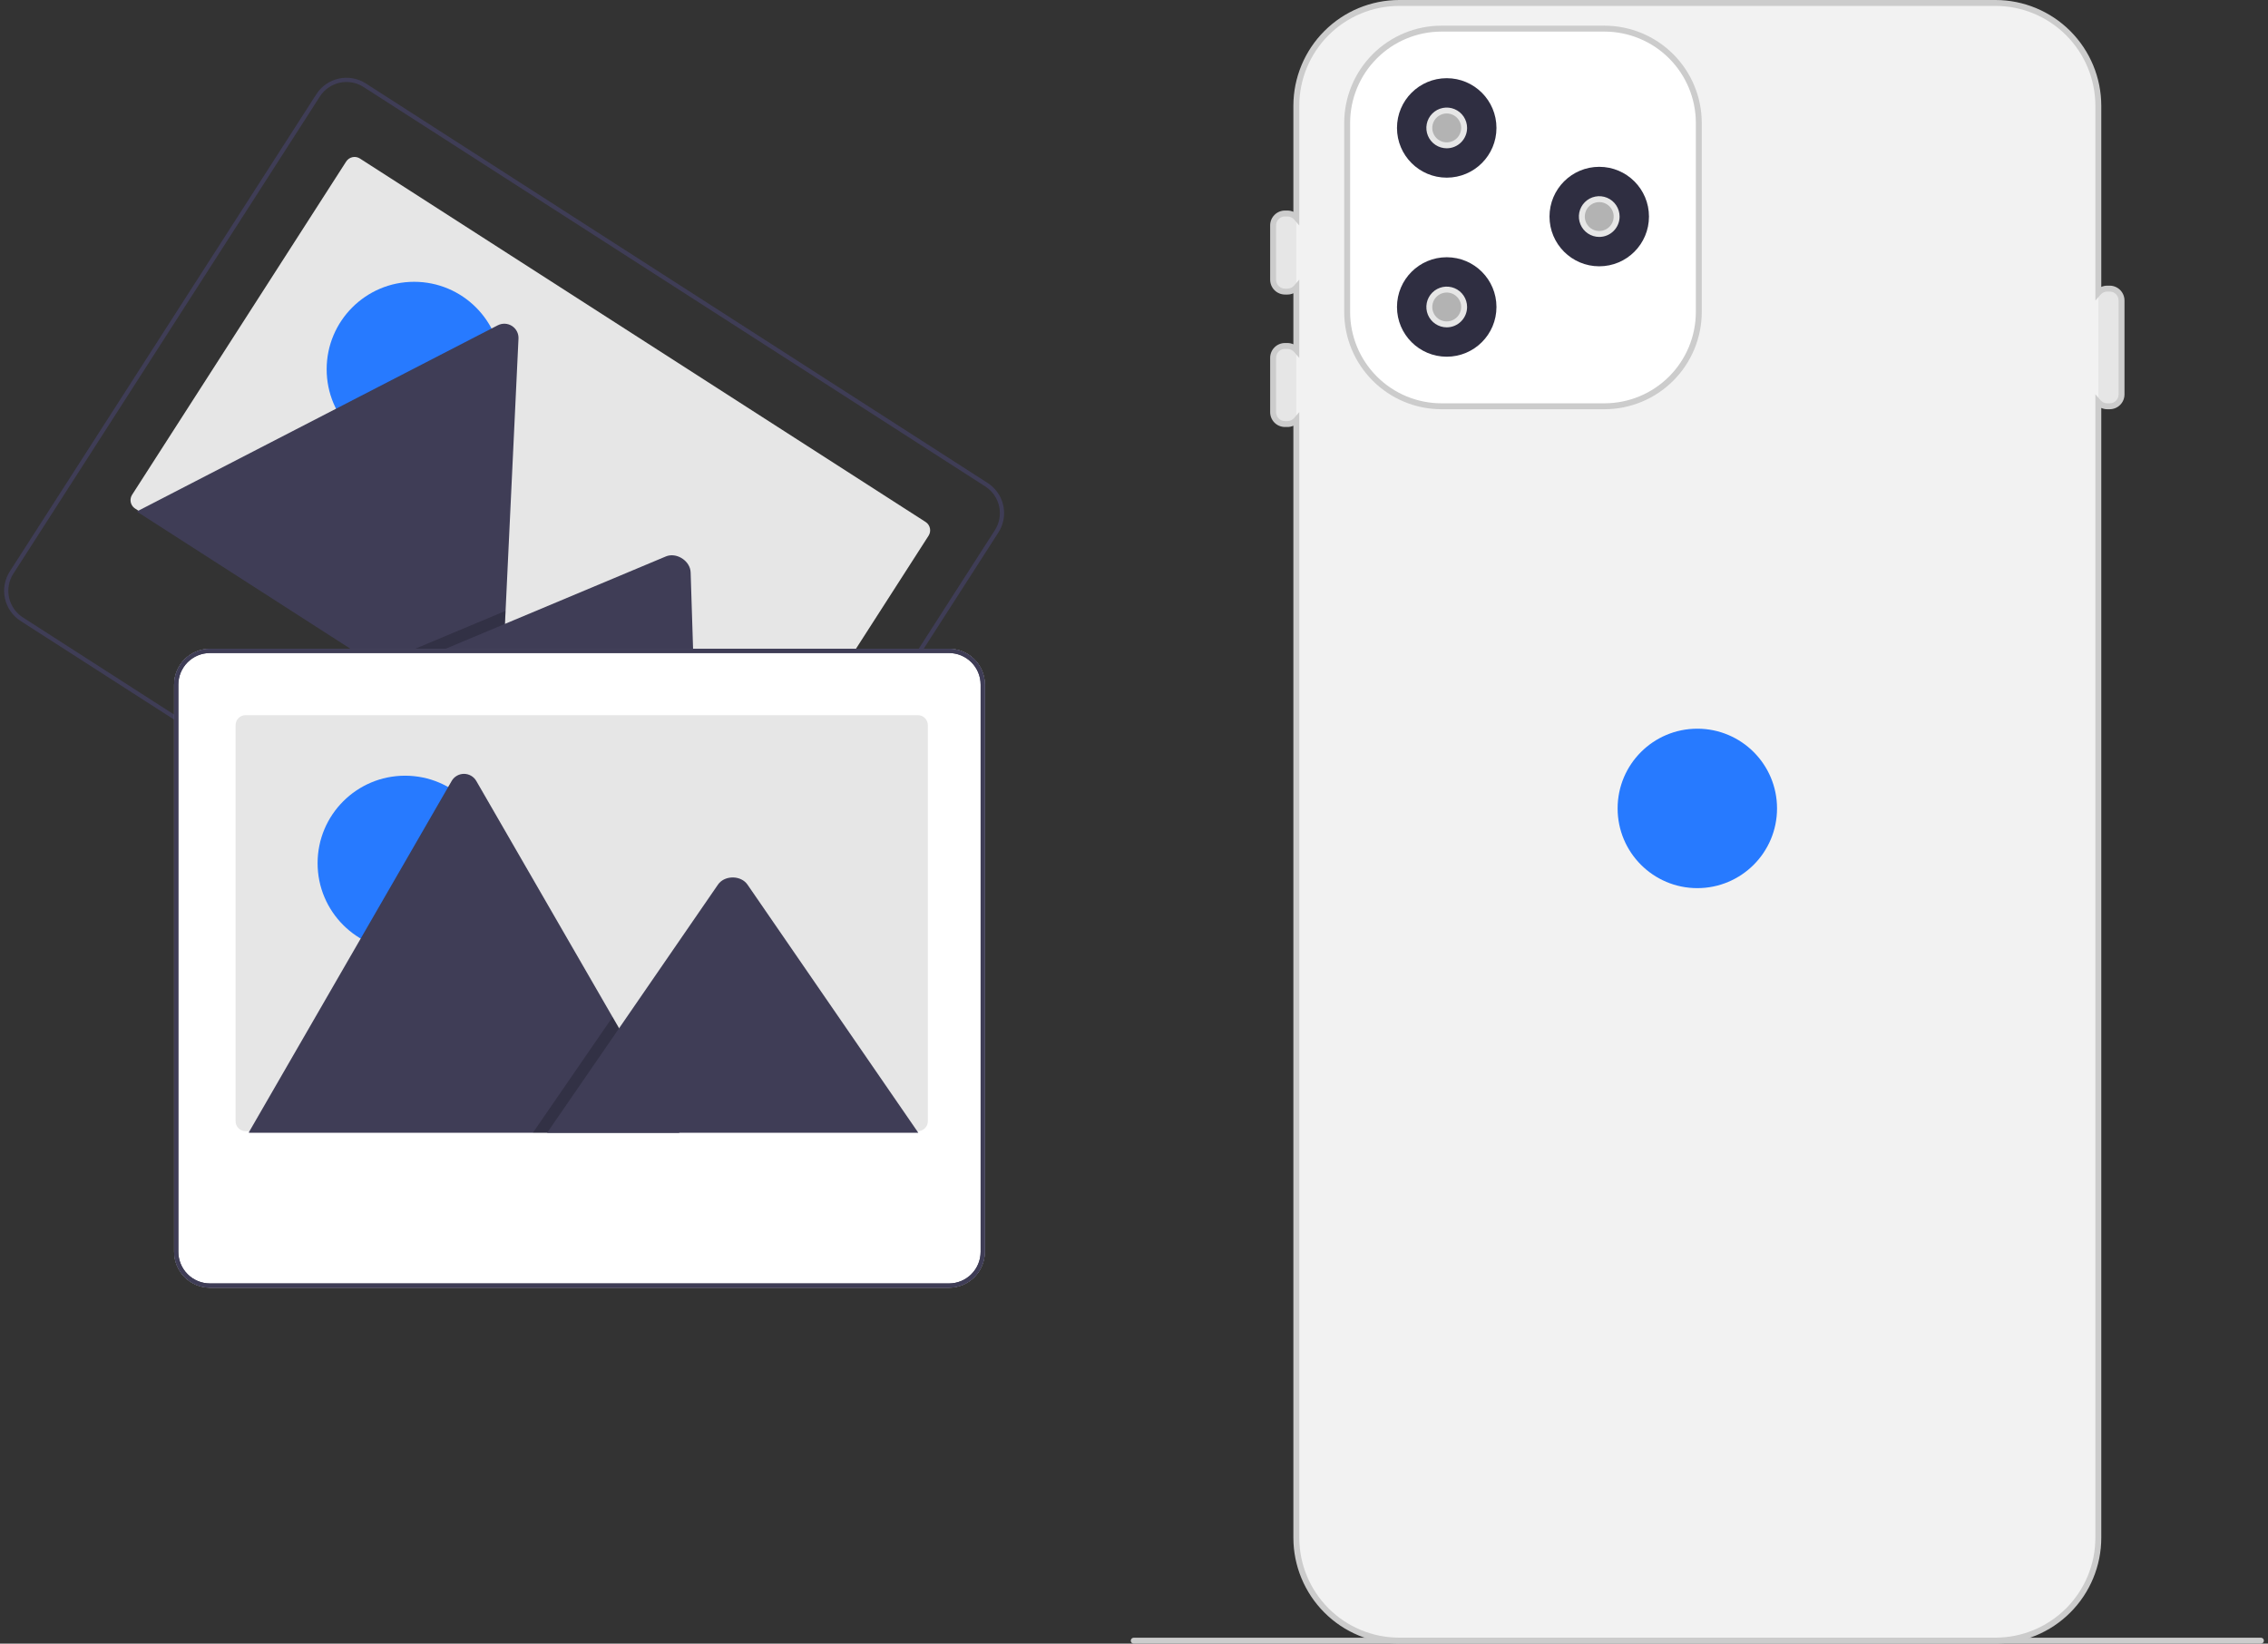 <svg width="276" height="200" viewBox="0 0 276 200" fill="none" xmlns="http://www.w3.org/2000/svg">
<rect x="0" y="0" width="276" height="200" fill="#333333" stroke="none"/>
<g clip-path="url(#clip0_826_3563)">
<path d="M275.14 200H137.966C137.871 200 137.779 199.962 137.711 199.894C137.644 199.827 137.606 199.735 137.606 199.64C137.606 199.544 137.644 199.453 137.711 199.385C137.779 199.318 137.871 199.28 137.966 199.28H275.14C275.235 199.28 275.327 199.318 275.394 199.385C275.462 199.453 275.5 199.544 275.5 199.64C275.5 199.735 275.462 199.827 275.394 199.894C275.327 199.962 275.235 200 275.14 200Z" fill="#CCCCCC"/>
<path d="M256.736 49.436H256.432C256.05 49.435 255.684 49.284 255.414 49.014C255.144 48.744 254.992 48.378 254.992 47.996V36.56C254.992 36.178 255.144 35.812 255.414 35.542C255.684 35.272 256.05 35.12 256.432 35.12H256.736C257.118 35.12 257.484 35.272 257.754 35.542C258.024 35.812 258.176 36.178 258.176 36.56V47.996C258.176 48.378 258.024 48.744 257.754 49.014C257.484 49.284 257.118 49.435 256.736 49.436V49.436Z" fill="#E6E6E6"/>
<path d="M156.674 35.48H156.37C155.989 35.479 155.622 35.327 155.352 35.057C155.082 34.787 154.931 34.421 154.93 34.039V27.42C154.931 27.038 155.082 26.672 155.352 26.402C155.622 26.132 155.989 25.98 156.37 25.98H156.674C157.056 25.98 157.422 26.132 157.692 26.402C157.962 26.672 158.114 27.038 158.115 27.42V34.039C158.114 34.421 157.962 34.787 157.692 35.057C157.422 35.327 157.056 35.479 156.674 35.48Z" fill="#E6E6E6"/>
<path d="M156.674 51.598H156.37C155.989 51.597 155.622 51.446 155.352 51.175C155.082 50.906 154.931 50.539 154.93 50.158V43.538C154.931 43.156 155.082 42.79 155.352 42.52C155.622 42.25 155.989 42.098 156.37 42.098H156.674C157.056 42.098 157.422 42.25 157.692 42.52C157.962 42.79 158.114 43.156 158.115 43.538V50.158C158.114 50.539 157.962 50.906 157.692 51.175C157.422 51.446 157.056 51.597 156.674 51.598Z" fill="#E6E6E6"/>
<path d="M242.842 199.632H170.264C166.947 199.628 163.768 198.309 161.422 195.964C159.077 193.619 157.758 190.439 157.754 187.123V12.869C157.758 9.553 159.077 6.373 161.422 4.028C163.768 1.683 166.947 0.364 170.264 0.36H242.842C246.158 0.364 249.338 1.683 251.683 4.028C254.028 6.373 255.348 9.553 255.351 12.869V187.123C255.348 190.439 254.028 193.619 251.683 195.964C249.338 198.309 246.158 199.628 242.842 199.632V199.632Z" fill="#F2F2F2"/>
<path d="M242.842 199.992H170.264C166.852 199.988 163.581 198.631 161.168 196.218C158.756 193.806 157.399 190.535 157.395 187.123V51.804C157.168 51.905 156.923 51.958 156.675 51.958H156.37C155.893 51.958 155.436 51.768 155.098 51.43C154.761 51.093 154.571 50.635 154.57 50.158V43.538C154.571 43.061 154.761 42.603 155.098 42.266C155.436 41.928 155.893 41.738 156.37 41.738H156.675C156.923 41.738 157.168 41.79 157.395 41.892V35.686C157.168 35.787 156.923 35.84 156.675 35.84H156.37C155.893 35.839 155.436 35.649 155.098 35.312C154.761 34.974 154.571 34.517 154.57 34.04V27.42C154.571 26.943 154.761 26.485 155.098 26.148C155.436 25.81 155.893 25.62 156.37 25.62H156.675C156.923 25.62 157.168 25.672 157.395 25.773V12.869C157.399 9.457 158.756 6.186 161.168 3.774C163.581 1.361 166.852 0.004 170.264 0H242.842C246.254 0.004 249.525 1.361 251.938 3.774C254.351 6.186 255.708 9.457 255.712 12.869V34.913C255.938 34.812 256.184 34.76 256.432 34.76H256.736C257.213 34.76 257.671 34.95 258.008 35.288C258.346 35.625 258.535 36.083 258.536 36.56V47.996C258.535 48.473 258.346 48.931 258.008 49.268C257.671 49.606 257.213 49.795 256.736 49.796H256.432C256.184 49.796 255.938 49.743 255.712 49.642V187.123C255.708 190.535 254.351 193.806 251.938 196.218C249.525 198.631 246.254 199.988 242.842 199.992V199.992ZM158.115 50.141V187.123C158.118 190.344 159.4 193.432 161.677 195.71C163.955 197.987 167.043 199.268 170.264 199.272H242.842C246.063 199.268 249.151 197.987 251.429 195.71C253.707 193.432 254.988 190.344 254.992 187.123V47.979L255.623 48.702C255.723 48.818 255.847 48.912 255.987 48.976C256.126 49.041 256.278 49.075 256.432 49.076H256.736C257.022 49.076 257.297 48.962 257.499 48.759C257.702 48.557 257.816 48.282 257.816 47.996V36.56C257.816 36.273 257.702 35.999 257.499 35.796C257.297 35.594 257.022 35.48 256.736 35.48H256.432C256.278 35.481 256.126 35.515 255.987 35.579C255.847 35.644 255.723 35.738 255.623 35.854L254.992 36.577V12.869C254.988 9.648 253.707 6.56 251.429 4.282C249.151 2.005 246.063 0.724 242.842 0.72H170.264C167.043 0.724 163.955 2.005 161.677 4.283C159.4 6.56 158.118 9.648 158.115 12.869V27.437L157.484 26.714C157.383 26.598 157.259 26.504 157.12 26.439C156.98 26.375 156.828 26.341 156.675 26.34H156.37C156.084 26.34 155.81 26.454 155.607 26.657C155.405 26.859 155.291 27.134 155.29 27.42V34.04C155.291 34.326 155.405 34.6 155.607 34.803C155.81 35.005 156.084 35.119 156.37 35.12H156.675C156.828 35.118 156.98 35.084 157.12 35.02C157.259 34.955 157.383 34.862 157.484 34.745L158.115 34.023V43.555L157.484 42.833C157.383 42.716 157.259 42.622 157.12 42.558C156.98 42.493 156.828 42.459 156.675 42.458H156.37C156.084 42.458 155.81 42.572 155.607 42.775C155.405 42.977 155.291 43.252 155.29 43.538V50.158C155.291 50.444 155.405 50.719 155.607 50.921C155.81 51.124 156.084 51.238 156.37 51.238H156.675C156.828 51.237 156.98 51.203 157.12 51.138C157.259 51.074 157.383 50.98 157.484 50.863L158.115 50.141Z" fill="#CCCCCC"/>
<path d="M195.26 49.436H175.413C172.371 49.432 169.455 48.222 167.304 46.072C165.153 43.921 163.943 41.004 163.94 37.963V14.956C163.943 11.915 165.153 8.998 167.304 6.848C169.455 4.697 172.371 3.487 175.413 3.483H195.26C198.302 3.487 201.218 4.697 203.369 6.848C205.52 8.998 206.73 11.915 206.733 14.956V37.963C206.73 41.004 205.52 43.921 203.369 46.072C201.218 48.222 198.302 49.432 195.26 49.436V49.436Z" fill="white"/>
<path d="M195.26 49.796H175.413C172.276 49.792 169.268 48.545 167.05 46.326C164.831 44.108 163.584 41.1 163.58 37.963V14.957C163.584 11.819 164.831 8.812 167.05 6.593C169.268 4.375 172.276 3.127 175.413 3.124H195.26C198.397 3.127 201.405 4.375 203.623 6.593C205.842 8.812 207.09 11.819 207.093 14.957V37.963C207.09 41.1 205.842 44.108 203.623 46.326C201.405 48.545 198.397 49.792 195.26 49.796V49.796ZM175.413 3.844C172.467 3.847 169.642 5.019 167.559 7.102C165.475 9.186 164.304 12.01 164.3 14.957V37.963C164.303 40.909 165.475 43.734 167.559 45.817C169.642 47.901 172.467 49.073 175.413 49.076H195.26C198.206 49.073 201.031 47.901 203.115 45.817C205.198 43.734 206.37 40.909 206.373 37.963V14.957C206.37 12.01 205.198 9.186 203.115 7.102C201.031 5.019 198.206 3.847 195.26 3.844L175.413 3.844Z" fill="#CCCCCC"/>
<path d="M206.553 108.07C211.91 108.07 216.253 103.727 216.253 98.369C216.253 93.012 211.91 88.669 206.553 88.669C201.196 88.669 196.853 93.012 196.853 98.369C196.853 103.727 201.196 108.07 206.553 108.07Z" fill="#277AFF"/>
<path d="M176.056 21.618C179.399 21.618 182.109 18.909 182.109 15.566C182.109 12.224 179.399 9.514 176.056 9.514C172.714 9.514 170.004 12.224 170.004 15.566C170.004 18.909 172.714 21.618 176.056 21.618Z" fill="#2F2E41"/>
<path d="M176.056 43.405C179.399 43.405 182.109 40.696 182.109 37.353C182.109 34.011 179.399 31.301 176.056 31.301C172.714 31.301 170.004 34.011 170.004 37.353C170.004 40.696 172.714 43.405 176.056 43.405Z" fill="#2F2E41"/>
<path d="M194.617 32.404C197.959 32.404 200.669 29.694 200.669 26.351C200.669 23.009 197.959 20.299 194.617 20.299C191.274 20.299 188.564 23.009 188.564 26.351C188.564 29.694 191.274 32.404 194.617 32.404Z" fill="#2F2E41"/>
<path d="M176.057 17.684C177.227 17.684 178.175 16.736 178.175 15.566C178.175 14.396 177.227 13.448 176.057 13.448C174.887 13.448 173.938 14.396 173.938 15.566C173.938 16.736 174.887 17.684 176.057 17.684Z" fill="#B3B3B3"/>
<path d="M176.056 18.044C175.566 18.044 175.087 17.899 174.68 17.627C174.272 17.355 173.954 16.968 173.767 16.515C173.579 16.062 173.53 15.563 173.626 15.083C173.721 14.602 173.957 14.16 174.304 13.814C174.651 13.467 175.092 13.231 175.573 13.136C176.054 13.04 176.552 13.089 177.005 13.277C177.458 13.464 177.845 13.782 178.117 14.189C178.389 14.597 178.535 15.076 178.535 15.566C178.534 16.223 178.273 16.853 177.808 17.318C177.343 17.782 176.714 18.044 176.056 18.044V18.044ZM176.056 13.808C175.709 13.808 175.369 13.911 175.08 14.104C174.79 14.297 174.565 14.572 174.432 14.893C174.299 15.215 174.264 15.568 174.332 15.909C174.4 16.25 174.567 16.564 174.813 16.809C175.059 17.055 175.372 17.223 175.713 17.291C176.055 17.358 176.408 17.324 176.729 17.191C177.051 17.058 177.325 16.832 177.518 16.543C177.712 16.254 177.815 15.914 177.815 15.566C177.814 15.1 177.629 14.653 177.299 14.323C176.97 13.994 176.523 13.809 176.056 13.808V13.808Z" fill="#E6E6E6"/>
<path d="M194.616 28.47C195.786 28.47 196.735 27.521 196.735 26.352C196.735 25.182 195.786 24.233 194.616 24.233C193.446 24.233 192.498 25.182 192.498 26.352C192.498 27.521 193.446 28.47 194.616 28.47Z" fill="#B3B3B3"/>
<path d="M194.617 28.83C194.126 28.83 193.647 28.684 193.24 28.412C192.832 28.14 192.514 27.753 192.327 27.3C192.139 26.847 192.09 26.349 192.186 25.868C192.281 25.387 192.517 24.946 192.864 24.599C193.211 24.252 193.652 24.016 194.133 23.921C194.614 23.825 195.112 23.874 195.565 24.062C196.018 24.249 196.405 24.567 196.677 24.974C196.949 25.382 197.095 25.861 197.095 26.351C197.094 27.008 196.833 27.638 196.368 28.103C195.904 28.568 195.274 28.829 194.617 28.83V28.83ZM194.617 24.593C194.269 24.593 193.929 24.696 193.64 24.889C193.351 25.083 193.125 25.357 192.992 25.678C192.859 26 192.824 26.353 192.892 26.694C192.96 27.035 193.127 27.349 193.373 27.595C193.619 27.841 193.932 28.008 194.274 28.076C194.615 28.144 194.968 28.109 195.289 27.976C195.611 27.843 195.885 27.617 196.078 27.328C196.272 27.039 196.375 26.699 196.375 26.351C196.374 25.885 196.189 25.438 195.859 25.109C195.53 24.779 195.083 24.594 194.617 24.593V24.593Z" fill="#E6E6E6"/>
<path d="M176.057 39.472C177.227 39.472 178.175 38.523 178.175 37.354C178.175 36.184 177.227 35.235 176.057 35.235C174.887 35.235 173.938 36.184 173.938 37.354C173.938 38.523 174.887 39.472 176.057 39.472Z" fill="#B3B3B3"/>
<path d="M176.056 39.832C175.566 39.832 175.087 39.687 174.68 39.414C174.272 39.142 173.954 38.755 173.767 38.302C173.579 37.849 173.53 37.351 173.626 36.87C173.721 36.39 173.957 35.948 174.304 35.601C174.651 35.255 175.092 35.019 175.573 34.923C176.054 34.828 176.552 34.877 177.005 35.064C177.458 35.252 177.845 35.569 178.117 35.977C178.389 36.384 178.535 36.864 178.535 37.354C178.534 38.011 178.273 38.641 177.808 39.105C177.344 39.57 176.714 39.831 176.056 39.832ZM176.056 35.596C175.709 35.596 175.369 35.699 175.08 35.892C174.79 36.085 174.565 36.36 174.432 36.681C174.299 37.002 174.264 37.356 174.332 37.697C174.4 38.038 174.567 38.351 174.813 38.597C175.059 38.843 175.372 39.011 175.714 39.078C176.055 39.146 176.408 39.111 176.729 38.978C177.051 38.845 177.325 38.62 177.518 38.331C177.712 38.041 177.815 37.702 177.815 37.354C177.814 36.888 177.629 36.441 177.299 36.111C176.97 35.781 176.523 35.596 176.056 35.596V35.596Z" fill="#E6E6E6"/>
<path d="M113.001 65.188L86.951 105.737C86.865 105.871 86.754 105.986 86.623 106.077C86.492 106.168 86.345 106.232 86.189 106.266C86.034 106.3 85.873 106.303 85.716 106.275C85.559 106.247 85.409 106.188 85.275 106.102L85.275 106.102L16.441 61.881C16.392 61.85 16.345 61.815 16.302 61.776C16.082 61.585 15.938 61.321 15.896 61.032C15.855 60.743 15.918 60.45 16.076 60.204L42.126 19.656C42.212 19.522 42.323 19.406 42.454 19.315C42.585 19.224 42.732 19.16 42.888 19.126C43.044 19.092 43.204 19.089 43.361 19.117C43.518 19.145 43.667 19.204 43.802 19.29L43.802 19.291L112.636 63.511C112.77 63.597 112.886 63.709 112.977 63.84C113.067 63.971 113.132 64.118 113.166 64.274C113.2 64.429 113.203 64.59 113.174 64.747C113.146 64.904 113.087 65.053 113.001 65.187L113.001 65.188Z" fill="#E6E6E6"/>
<path d="M50.398 55.58C56.277 55.58 61.043 50.814 61.043 44.935C61.043 39.056 56.277 34.29 50.398 34.29C44.518 34.29 39.752 39.056 39.752 44.935C39.752 50.814 44.518 55.58 50.398 55.58Z" fill="#277AFF"/>
<path d="M60.753 90.577L16.817 62.352C16.761 62.317 16.709 62.277 16.661 62.233L60.564 39.589C60.835 39.446 61.138 39.378 61.444 39.391C61.75 39.404 62.047 39.499 62.304 39.664C62.562 39.83 62.771 40.06 62.91 40.333C63.049 40.606 63.114 40.91 63.096 41.216L61.525 74.33L61.45 75.915L60.753 90.577Z" fill="#3F3D56"/>
<path opacity="0.2" d="M60.752 90.577L45.752 80.94L59.987 74.975L61.012 74.545L61.524 74.33L61.45 75.915L60.752 90.577Z" fill="black"/>
<path d="M85.216 106.294L47.214 81.881L61.45 75.915L62.475 75.485L81.026 67.71C82.242 67.201 83.792 68.116 84.019 69.39C84.033 69.476 84.042 69.563 84.046 69.651L85.216 106.294Z" fill="#3F3D56"/>
<path d="M122.082 63.411C122.282 62.537 122.207 61.622 121.869 60.791C121.53 59.96 120.944 59.254 120.19 58.768L44.518 10.154C44.036 9.844 43.499 9.633 42.935 9.531C42.372 9.43 41.794 9.44 41.235 9.562C40.676 9.683 40.146 9.914 39.676 10.241C39.206 10.567 38.805 10.983 38.496 11.465L1.19 69.535C0.567 70.508 0.355 71.688 0.601 72.817C0.847 73.946 1.53 74.931 2.501 75.557L78.174 124.171C79.146 124.794 80.327 125.006 81.456 124.76C82.584 124.514 83.57 123.831 84.195 122.86L121.501 64.79C121.774 64.368 121.97 63.901 122.082 63.411ZM83.764 122.583C83.212 123.44 82.343 124.043 81.347 124.26C80.35 124.477 79.309 124.29 78.451 123.74L2.778 75.126C1.921 74.574 1.318 73.704 1.101 72.708C0.884 71.712 1.071 70.671 1.621 69.812L38.927 11.742C39.479 10.885 40.349 10.282 41.345 10.065C42.341 9.848 43.382 10.035 44.241 10.585L119.913 59.199C120.77 59.751 121.373 60.621 121.59 61.617C121.807 62.613 121.62 63.654 121.07 64.513L83.764 122.583Z" fill="#3F3D56"/>
<path d="M119.592 81.832C119.288 80.988 118.73 80.259 117.997 79.743C117.263 79.227 116.388 78.949 115.491 78.948H25.548C24.976 78.948 24.409 79.06 23.88 79.279C23.352 79.498 22.871 79.819 22.466 80.224C22.062 80.628 21.741 81.109 21.522 81.638C21.303 82.166 21.19 82.733 21.19 83.306V152.326C21.192 153.482 21.652 154.589 22.469 155.406C23.286 156.223 24.393 156.683 25.548 156.684H115.491C116.646 156.683 117.754 156.223 118.57 155.406C119.387 154.589 119.847 153.482 119.849 152.326V83.306C119.85 82.803 119.763 82.304 119.592 81.832V81.832Z" fill="white"/>
<path d="M119.592 81.832C119.288 80.988 118.73 80.259 117.997 79.743C117.263 79.227 116.388 78.949 115.491 78.948H25.548C24.976 78.948 24.409 79.06 23.88 79.279C23.352 79.498 22.871 79.819 22.466 80.224C22.062 80.628 21.741 81.109 21.522 81.638C21.303 82.166 21.19 82.733 21.19 83.306V152.326C21.192 153.482 21.652 154.589 22.469 155.406C23.286 156.223 24.393 156.683 25.548 156.684H115.491C116.646 156.683 117.754 156.223 118.57 155.406C119.387 154.589 119.847 153.482 119.849 152.326V83.306C119.85 82.803 119.763 82.304 119.592 81.832V81.832ZM119.336 152.326C119.335 153.346 118.929 154.323 118.208 155.044C117.488 155.765 116.51 156.17 115.491 156.172H25.548C24.529 156.17 23.552 155.765 22.831 155.044C22.11 154.323 21.704 153.346 21.703 152.326V83.306C21.704 82.286 22.11 81.309 22.831 80.588C23.552 79.867 24.529 79.462 25.548 79.46H115.491C116.51 79.462 117.488 79.867 118.208 80.588C118.929 81.309 119.335 82.286 119.336 83.306V152.326Z" fill="#3F3D56"/>
<path d="M112.912 88.235V136.43C112.912 136.59 112.88 136.747 112.819 136.894C112.758 137.042 112.669 137.175 112.557 137.288C112.444 137.401 112.31 137.49 112.163 137.551C112.016 137.612 111.858 137.644 111.699 137.644H29.884C29.826 137.644 29.768 137.64 29.71 137.63C29.422 137.589 29.158 137.444 28.967 137.224C28.776 137.004 28.671 136.722 28.671 136.43V88.235C28.671 88.076 28.702 87.918 28.763 87.771C28.824 87.624 28.913 87.49 29.026 87.377C29.139 87.265 29.272 87.175 29.419 87.115C29.566 87.053 29.724 87.022 29.883 87.022H111.698C111.857 87.022 112.015 87.053 112.162 87.114C112.31 87.175 112.443 87.264 112.556 87.377C112.669 87.49 112.758 87.623 112.819 87.77C112.88 87.918 112.912 88.075 112.912 88.234V88.235Z" fill="#E6E6E6"/>
<path d="M49.294 115.678C55.173 115.678 59.939 110.912 59.939 105.033C59.939 99.154 55.173 94.388 49.294 94.388C43.415 94.388 38.649 99.154 38.649 105.033C38.649 110.912 43.415 115.678 49.294 115.678Z" fill="#277AFF"/>
<path d="M82.676 137.837H30.454C30.389 137.838 30.324 137.833 30.259 137.822L54.958 95.04C55.108 94.774 55.327 94.552 55.592 94.398C55.856 94.244 56.157 94.163 56.463 94.163C56.769 94.163 57.069 94.244 57.334 94.398C57.598 94.552 57.817 94.774 57.968 95.04L74.544 123.75L75.338 125.124L82.676 137.837Z" fill="#3F3D56"/>
<path opacity="0.2" d="M82.676 137.837H64.846L73.599 125.124L74.229 124.208L74.544 123.75L75.338 125.124L82.676 137.837Z" fill="black"/>
<path d="M111.752 137.837H66.585L75.338 125.124L75.967 124.208L87.373 107.64C88.12 106.554 89.919 106.486 90.798 107.435C90.857 107.5 90.912 107.568 90.963 107.64L111.752 137.837Z" fill="#3F3D56"/>
<path d="M119.592 81.832C119.288 80.988 118.73 80.259 117.997 79.743C117.263 79.227 116.388 78.949 115.491 78.948H25.548C24.976 78.948 24.409 79.06 23.88 79.279C23.352 79.498 22.871 79.819 22.466 80.224C22.062 80.628 21.741 81.109 21.522 81.638C21.303 82.166 21.19 82.733 21.19 83.306V152.326C21.192 153.482 21.652 154.589 22.469 155.406C23.286 156.223 24.393 156.683 25.548 156.684H115.491C116.646 156.683 117.754 156.223 118.57 155.406C119.387 154.589 119.847 153.482 119.849 152.326V83.306C119.85 82.803 119.763 82.304 119.592 81.832V81.832ZM119.336 152.326C119.335 153.346 118.929 154.323 118.208 155.044C117.488 155.765 116.51 156.17 115.491 156.172H25.548C24.529 156.17 23.552 155.765 22.831 155.044C22.11 154.323 21.704 153.346 21.703 152.326V83.306C21.704 82.286 22.11 81.309 22.831 80.588C23.552 79.867 24.529 79.462 25.548 79.46H115.491C116.51 79.462 117.488 79.867 118.208 80.588C118.929 81.309 119.335 82.286 119.336 83.306V152.326Z" fill="#3F3D56"/>
</g>
<defs>
<clipPath id="clip0_826_3563">
<rect width="274.999" height="200" fill="white" transform="translate(0.5)"/>
</clipPath>
</defs>
</svg>

